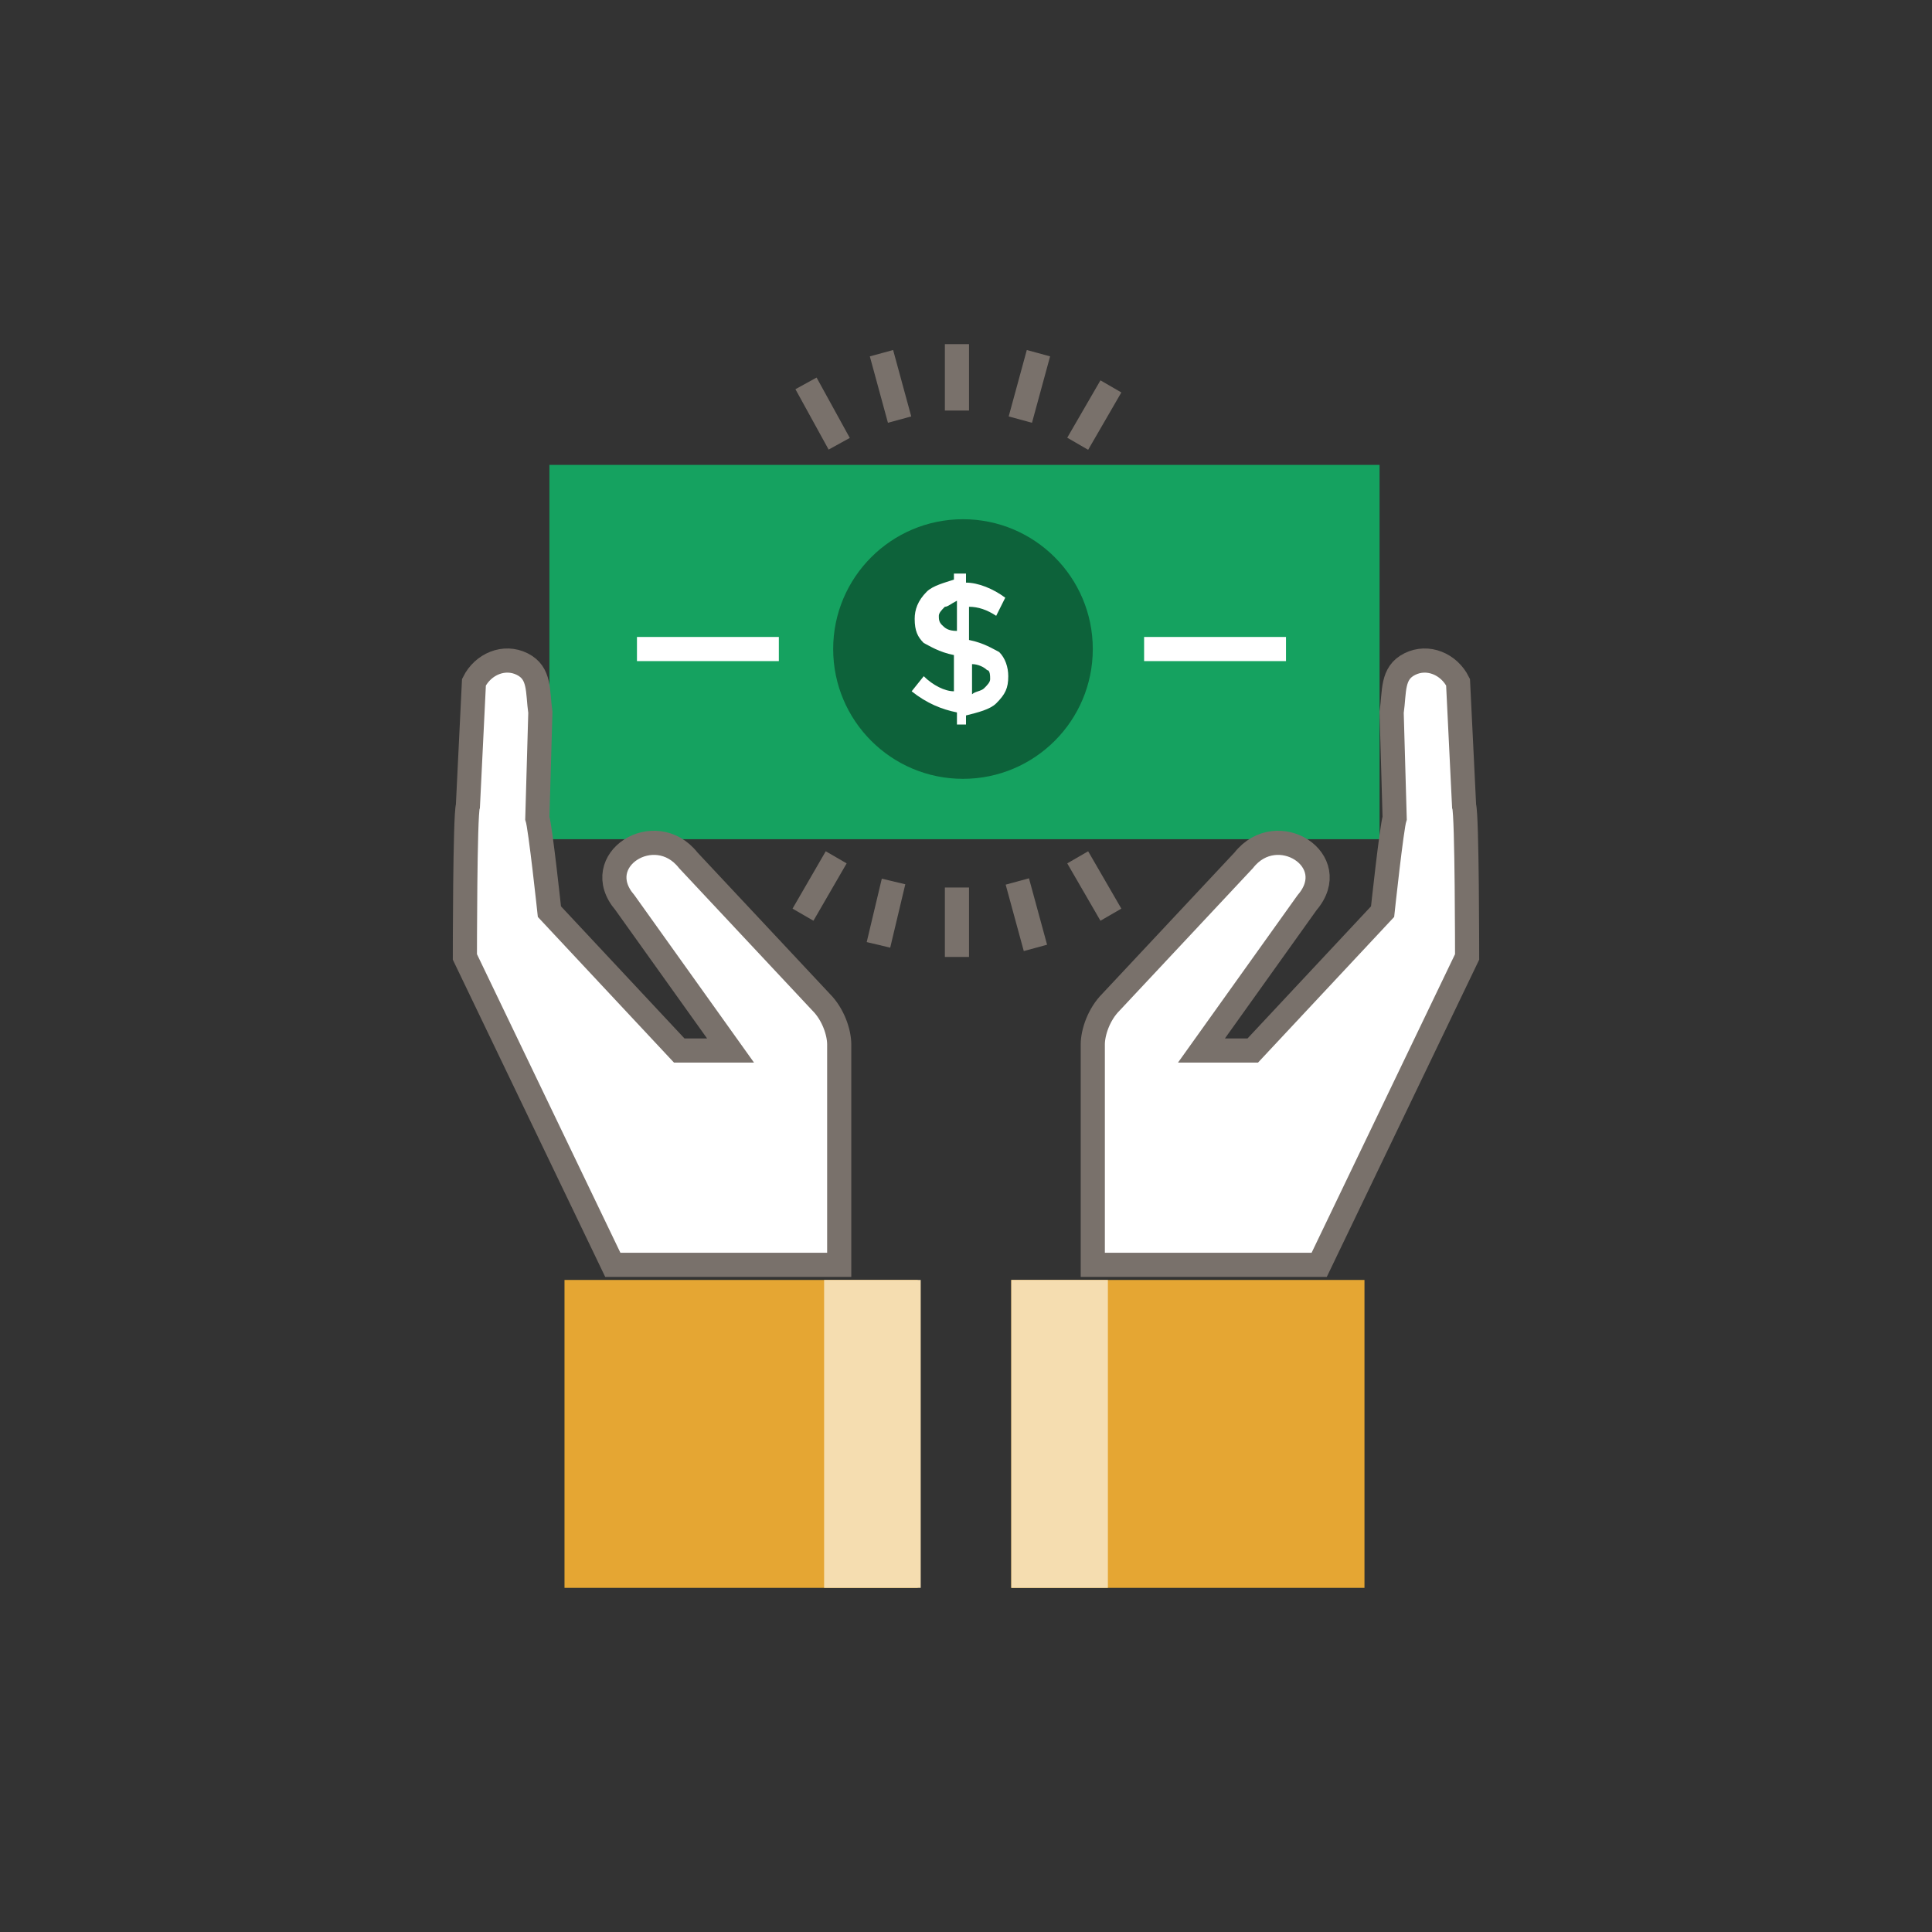 <svg width="80" height="80" viewBox="0 0 80 80" fill="none" xmlns="http://www.w3.org/2000/svg">
<rect x="0" y="0" width="80" height="80" fill="#333333" stroke="none"/>
<g id="icons">
<g id="XMLID_262_">
<path id="XMLID_263_" d="M22.75 19.25H57.125V34.75H22.75V19.25Z" fill="#15A260"/>
<path id="XMLID_261_" d="M39.875 32.25C42.843 32.25 45.25 29.843 45.25 26.875C45.25 23.907 42.843 21.5 39.875 21.5C36.907 21.5 34.5 23.907 34.5 26.875C34.5 29.843 36.907 32.25 39.875 32.25Z" fill="#0D623A"/>
<path id="XMLID_260_" d="M26.375 26.875H32.25" stroke="white" stroke-miterlimit="10"/>
<path id="XMLID_259_" d="M47.375 26.875H53.25" stroke="white" stroke-miterlimit="10"/>
<g id="XMLID_254_">
<path id="XMLID_255_" d="M39.625 30V29.5C39 29.375 38.375 29.125 37.75 28.625L38.25 28C38.625 28.375 39.125 28.625 39.5 28.625V27.125C38.875 27 38.5 26.75 38.25 26.625C38 26.375 37.875 26.125 37.875 25.625C37.875 25.25 38 24.875 38.375 24.5C38.625 24.25 39.125 24.125 39.5 24V23.75H40V24.125C40.5 24.125 41.125 24.375 41.625 24.75L41.25 25.5C40.875 25.25 40.5 25.125 40.125 25.125V26.5C40.75 26.625 41.125 26.875 41.375 27C41.625 27.25 41.75 27.625 41.75 28C41.75 28.5 41.625 28.75 41.25 29.125C41 29.375 40.5 29.5 40 29.625V30H39.625ZM39.125 25.125C39 25.25 38.875 25.375 38.875 25.5C38.875 25.625 38.875 25.75 39 25.875C39.125 26 39.25 26.125 39.625 26.125V24.875C39.375 25 39.25 25.125 39.125 25.125ZM40.75 28.5C40.875 28.375 41 28.25 41 28.125C41 28 41 27.75 40.875 27.75C40.75 27.625 40.5 27.5 40.25 27.5V28.75C40.375 28.625 40.625 28.625 40.75 28.5Z" fill="white"/>
</g>
<g id="XMLID_975_">
<path id="XMLID_979_" d="M46 41.499L51.5 35.624C52.875 33.874 55.625 35.624 54.125 37.374L49.75 43.499H51.875L57 37.999C57 37.999 57.5 34.624 57.625 34.124L57.75 29.749C57.375 28.999 57.75 28.124 58.5 27.749C59.25 27.374 60.125 27.749 60.5 28.499V33.374C60.625 33.749 60.625 39.624 60.625 39.624L54.5 52.374H45.125V43.249C45.25 42.749 45.5 41.999 46 41.499Z" fill="white"/>
<path id="XMLID_978_" d="M46 41.499L51.5 35.624C52.875 33.874 55.625 35.624 54.125 37.374L49.75 43.499H51.875L57.25 37.749C57.25 37.749 57.625 34.249 57.75 33.874L57.625 29.499C57.75 28.624 57.625 27.874 58.375 27.499C59.125 27.124 60 27.499 60.375 28.249L60.625 33.374C60.75 33.749 60.75 39.624 60.75 39.624L54.625 52.374H45.25V43.249C45.25 42.749 45.5 41.999 46 41.499Z" stroke="#79716B" stroke-miterlimit="10" stroke-linecap="round"/>
<path id="XMLID_977_" d="M41.875 53H56.5V65.75H41.875V53Z" fill="#E5A633"/>
<path id="XMLID_976_" d="M41.875 53H45.875V65.75H41.875V53Z" fill="#F5DDB0"/>
</g>
<g id="XMLID_714_">
<path id="XMLID_718_" d="M34 41.499L28.5 35.624C27.125 33.874 24.375 35.624 25.875 37.374L30.25 43.499H28.125L23 37.999C23 37.999 22.5 34.624 22.375 34.124L22.25 29.749C22.625 28.999 22.25 28.124 21.5 27.749C20.75 27.374 19.875 27.749 19.5 28.499V33.374C19.375 33.749 19.375 39.624 19.375 39.624L25.5 52.374H34.875V43.249C34.75 42.749 34.5 41.999 34 41.499Z" fill="white"/>
<path id="XMLID_717_" d="M34 41.499L28.5 35.624C27.125 33.874 24.375 35.624 25.875 37.374L30.25 43.499H28.125L22.75 37.749C22.75 37.749 22.375 34.249 22.25 33.874L22.375 29.499C22.25 28.624 22.375 27.874 21.625 27.499C20.875 27.124 20 27.499 19.625 28.249L19.375 33.374C19.25 33.749 19.25 39.624 19.25 39.624L25.375 52.374H34.75V43.249C34.75 42.749 34.5 41.999 34 41.499Z" stroke="#79716B" stroke-miterlimit="10" stroke-linecap="round"/>
<path id="XMLID_716_" d="M23.375 53H38V65.75H23.375V53Z" fill="#E5A633"/>
<path id="XMLID_715_" d="M34.125 53H38.125V65.75H34.125V53Z" fill="#F5DDB0"/>
</g>
<path id="XMLID_719_" d="M39.625 14.25V17" stroke="#79716B" stroke-miterlimit="10"/>
<path id="XMLID_713_" d="M43 14.625L42.25 17.375" stroke="#79716B" stroke-miterlimit="10"/>
<path id="XMLID_720_" d="M46 16L44.625 18.375" stroke="#79716B" stroke-miterlimit="10"/>
<path id="XMLID_729_" d="M46 37.875L44.625 35.5" stroke="#79716B" stroke-miterlimit="10"/>
<path id="XMLID_730_" d="M42.875 39.25L42.125 36.5" stroke="#79716B" stroke-miterlimit="10"/>
<path id="XMLID_731_" d="M39.625 39.625V36.75" stroke="#79716B" stroke-miterlimit="10"/>
<path id="XMLID_732_" d="M36.375 39.125L37 36.5" stroke="#79716B" stroke-miterlimit="10"/>
<path id="XMLID_733_" d="M33.25 37.875L34.625 35.5" stroke="#79716B" stroke-miterlimit="10"/>
<path id="XMLID_741_" d="M33.375 15.875L34.75 18.375" stroke="#79716B" stroke-miterlimit="10"/>
<path id="XMLID_742_" d="M36.5 14.625L37.25 17.375" stroke="#79716B" stroke-miterlimit="10"/>
</g>
</g>
</svg>

